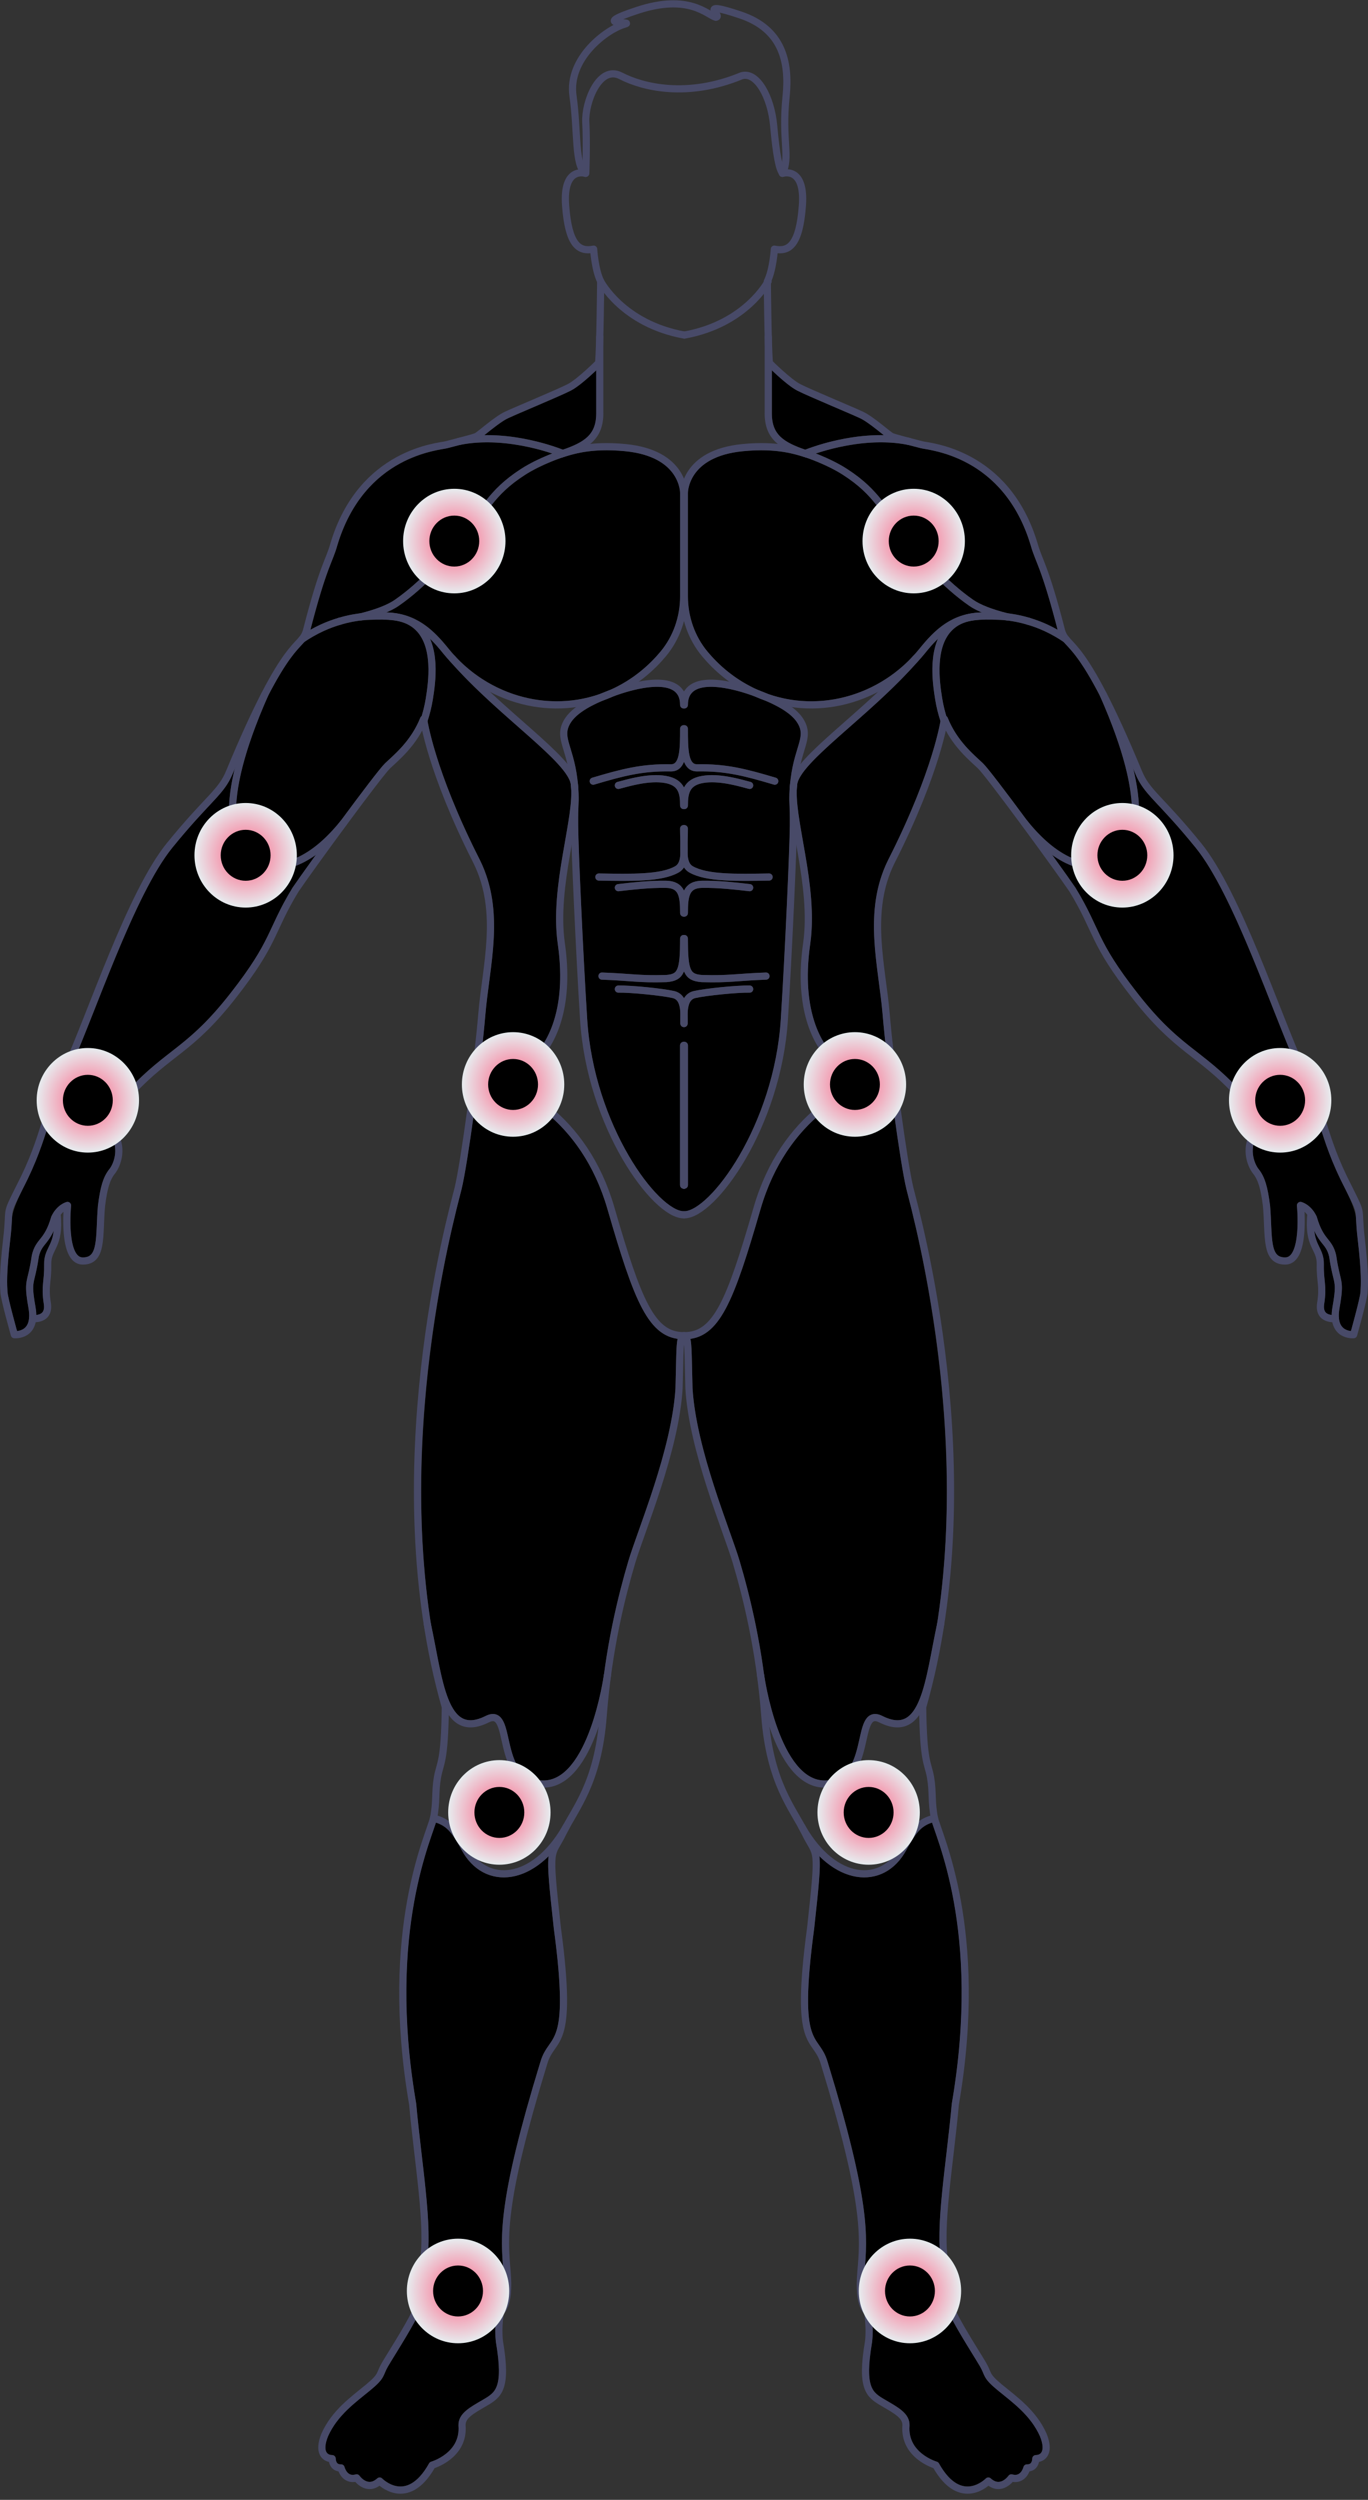 <svg viewBox="0 0 660.46 1206.46" fill="none" xmlns="http://www.w3.org/2000/svg" class=" w-full  h-80  xl:h-72 2xl:h-96"><rect x="0" y="0" width="660.46" height="1206.46" fill="#333333" stroke="none"/><defs><radialGradient id="jointradial" cx="50%" cy="50%" r="50%" fx="50%" fy="50%"><stop offset="0%" style="stop-color: rgb(254, 91, 127); stop-opacity: 1;"></stop><stop offset="100%" style="stop-color: rgb(231, 236, 239); stop-opacity: 1;"></stop></radialGradient></defs><g id="calves" class="bodymap text-mw-gray"><path d="M502.8,1183.5c-.68,1.05-1.86,1.29-2.74,1.31-.93.02-1.69.81-1.69,1.77,0,.38-.14,1.54-.78,2.18-.39.38-.97.56-1.75.53-.8-.04-1.51.52-1.72,1.32,0,.03-.6,2.33-2.27,3.3-.86.51-1.88.59-3.12.24-.69-.19-1.44.07-1.86.67-.02.03-1.86,2.61-4.39,2.9-1.39.17-2.76-.38-4.19-1.68-.68-.62-1.71-.58-2.35.08-.04.04-4.49,4.53-10.15,3.77-4.52-.61-8.73-4.34-12.51-11.09-.21-.39-.58-.69-1.02-.81-.57-.17-14.2-4.29-13.15-17.37.18-5.53-4.76-8.41-11.01-12.05l-.97-.57c-5.92-3.45-9.83-5.73-6.12-27.69.89-7.14-.42-14.69-.48-15-.11-.62-.33-1.05-.9-1.25-.42-.36-3.52-3.52-2.29-17.55,1.51-17.34,2.94-33.72-17.75-101.36-1.11-3.85-2.68-6.08-4.18-8.24-4.08-5.83-8.31-11.86-2.32-56.42,2.35-21.34,3.14-29.8,2.5-34.69,6.67,6.59,14.23,10.26,21.63,10.26h.34c8.38-.13,15.5-4.85,20.06-13.29,4.38-8.1,7.01-11.48,12.38-13.17.31.97.72,2.16,1.23,3.63,5.67,16.3,20.73,59.59,8.3,131.92,0,.05,0,.1-.02.15-.7,7.93-1.67,16.17-2.6,24.14-2.43,20.85-4.73,40.55-2.42,53.28,1.72,10.5,2.43,14.98,2.6,20.5,0,.15.03.3.07.45,1.34,4.55,8.23,15.73,12.79,23.12,1.33,2.14,2.46,4,3.13,5.14.8,1.37,1.22,2.38,1.59,3.25,1.09,2.59,1.89,4.14,6.89,8.26.9.74,1.83,1.49,2.8,2.26,6.46,5.2,13.78,11.1,17.75,20.07,1.41,3.47,1.65,6.21.69,7.71Z" fill="currentColor"></path><path d="M265.06,986.92c-1.51,2.16-3.08,4.4-4.18,8.22-20.71,67.67-19.28,84.05-17.76,101.38,1.22,14.03-1.87,17.2-2.29,17.55-.56.2-.79.63-.9,1.25-.05.31-1.37,7.86-.47,15.08,3.7,21.87-.21,24.15-6.13,27.61l-.98.57c-6.25,3.64-11.18,6.51-10.99,12.13,1.04,12.99-12.58,17.12-13.16,17.28-.44.12-.8.42-1.02.81-3.78,6.75-7.99,10.47-12.51,11.09-5.67.76-10.1-3.72-10.15-3.77-.63-.66-1.67-.7-2.35-.08-1.42,1.29-2.8,1.84-4.18,1.68-2.53-.29-4.39-2.88-4.41-2.9-.42-.6-1.15-.87-1.85-.67-1.25.35-2.28.27-3.13-.24-1.67-.98-2.27-3.28-2.27-3.3-.2-.8-.91-1.36-1.72-1.33-.79.03-1.36-.15-1.75-.53-.64-.64-.78-1.79-.78-2.17,0-.96-.74-1.76-1.68-1.77-.88-.02-2.07-.26-2.75-1.31-.96-1.5-.72-4.24.67-7.66,4-9.02,11.31-14.92,17.78-20.12.96-.77,1.89-1.52,2.79-2.26,5-4.13,5.8-5.67,6.89-8.26.37-.88.79-1.88,1.59-3.25.67-1.15,1.81-2.99,3.12-5.13,4.56-7.4,11.46-18.58,12.8-23.13.04-.15.07-.3.07-.45.17-5.52.88-10,2.6-20.47,2.31-12.77,0-32.47-2.42-53.32-.93-7.96-1.9-16.21-2.6-24.14,0-.05,0-.1-.02-.15-12.43-72.33,2.63-115.62,8.3-131.92.51-1.47.92-2.66,1.23-3.63,5.38,1.69,8,5.06,12.39,13.17,4.55,8.44,11.67,13.16,20.05,13.29h.35c7.39,0,14.95-3.67,21.62-10.27-.64,4.9.15,13.37,2.5,34.74,5.99,44.51,1.77,50.55-2.31,56.38Z" fill="currentColor"></path></g><g id="quads" class="bodymap text-mw-gray"><path d="M452.4,783.8s0,.06-.02.09c0,.02,0,.04,0,.06-.8,3.72-1.52,7.5-2.22,11.15-3.01,15.71-5.86,30.55-13.07,34.21-2.93,1.49-6.55,1.09-11.09-1.18-2.16-1.08-4.06-1.25-5.66-.47-3.13,1.52-4.12,5.95-5.38,11.57-2.08,9.29-4.43,19.83-16.56,20.04h-.25c-22.01,0-29.18-50.54-29.24-51.05,0-.05-.02-.1-.03-.14-2.46-18.26-6.39-36.59-11.76-54.7-1.1-3.72-2.91-8.81-5.01-14.71-6.53-18.38-16.39-46.18-17.75-68.65-.11-3.62-.17-6.84-.23-9.67-.15-7.05-.24-11.52-.79-14.17,14.83-2.06,21.68-20.6,33.8-62.45,13.65-47.17,49.14-60.08,62.35-63.31,2.7,21.79,6.16,45.47,8.19,53.68.14.55.33,1.32.59,2.31,9.41,36.36,27.37,122.24,14.14,207.42Z" fill="currentColor"></path><path d="M327.13,646.17c-.55,2.65-.64,7.12-.79,14.17-.05,2.83-.12,6.06-.22,9.62-1.36,22.53-11.23,50.32-17.75,68.7-2.1,5.9-3.9,11-5.01,14.71-5.37,18.13-9.32,36.48-11.77,54.76,0,.03-.02.05-.02.08-.08.52-7.24,51.05-29.25,51.05h-.25c-12.12-.21-14.48-10.74-16.56-20.04-1.26-5.61-2.25-10.04-5.38-11.57-1.59-.78-3.49-.61-5.66.47-4.54,2.27-8.16,2.66-11.09,1.18-7.21-3.66-10.06-18.5-13.07-34.21-.71-3.71-1.44-7.54-2.26-11.3v-.03c-13.22-85.17,4.75-171.04,14.15-207.39.26-.99.45-1.76.59-2.31,2.03-8.2,5.5-31.89,8.2-53.68,13.22,3.23,48.69,16.15,62.34,63.31,12.12,41.86,18.97,60.39,33.8,62.45Z" fill="currentColor"></path></g><g id="abdominals" class="bodymap text-mw-gray"><path d="M385.82,350.44c-2.32-5.36-9.35-9.32-16.39-12.32-.03-.02-.05-.03-.08-.03-1.6-.57-3.18-1.2-4.75-1.9-.03,0-.06-.02-.09-.04-10.51-3.96-23.74-6.74-29.44-2.69-1.99,1.42-2.95,3.62-2.95,6.73,0,.97-.77,1.75-1.71,1.75-.06,0-.12,0-.17,0-.06,0-.12,0-.18,0-.94,0-1.71-.78-1.71-1.75,0-3.11-.97-5.32-2.95-6.73-5.7-4.06-18.93-1.27-29.44,2.69-.03.02-.06.03-.09.04-1.57.7-3.15,1.33-4.75,1.9-.03.02-.07.03-.11.04-7.03,3-14.03,6.96-16.36,12.31-1.47,3.38-.66,6.05.81,10.88,1.22,4.02,2.84,9.3,3.56,17.09,0,0,0,.03,0,.04.11.8.17,1.63.21,2.49.03.67.08,1.35.1,2.06.1,2.61.04,3.85-.03,5.54-.09,1.82-.21,4.31-.15,9.95.09,11.41,2.3,60.52,4.34,93.24,3.28,52.64,34.75,92.8,46.58,92.8.06,0,.12,0,.18,0,.05,0,.11,0,.17,0,11.83,0,43.3-40.16,46.58-92.8,2.05-32.73,4.24-81.84,4.34-93.24.05-5.64-.07-8.13-.15-9.95-.08-1.7-.14-2.93-.03-5.54.03-.71.07-1.39.1-2.06.03-.87.09-1.7.21-2.49,0-.02,0-.04,0-.04.73-7.79,2.34-13.07,3.56-17.09,1.47-4.83,2.28-7.5.81-10.88ZM332.12,571.92c0,.97-.77,1.75-1.71,1.75h-.35c-.94,0-1.71-.78-1.71-1.75v-67.35c0-.96.77-1.75,1.71-1.75h.35c.94,0,1.71.79,1.71,1.75v67.35ZM361.89,479.09c-5.77-.12-20.94,1.39-26.17,2.61-2.83.66-3.58,3.45-3.77,7.75.05,1.27.05,2.54.05,3.74v.79c0,.96-.77,1.75-1.71,1.75h-.11c-.94,0-1.71-.79-1.71-1.75v-.79c0-1.21,0-2.47.05-3.74-.19-4.29-.94-7.09-3.76-7.75-5.24-1.22-20.4-2.73-26.18-2.61h-.03c-.93,0-1.69-.75-1.71-1.7-.02-.97.73-1.77,1.68-1.79,6.09-.13,21.47,1.41,27,2.69,2.28.53,3.77,1.79,4.73,3.46.95-1.67,2.44-2.93,4.72-3.46,5.54-1.29,20.94-2.82,27-2.69.95.03,1.69.82,1.68,1.79-.02.96-.81,1.77-1.75,1.7ZM369.89,472.83c-5.48.19-9.3.47-12.68.72-4.2.31-7.74.56-12.89.56-1.67,0-3.5-.03-5.59-.09-4.64-.35-7.15-1.87-8.5-5.2-1.34,3.33-3.83,4.84-8.43,5.19-2.13.06-4,.1-5.7.1-5.14,0-8.67-.26-12.86-.56-3.38-.24-7.2-.52-12.68-.72-.94-.04-1.69-.85-1.65-1.81.03-.97.8-1.73,1.77-1.69,5.54.2,9.39.48,12.8.73,5.48.39,9.8.71,18.14.46,5.19-.4,6.72-1.24,6.72-17.55,0-.96.77-1.75,1.71-1.75.06,0,.12,0,.18,0,.05,0,.11,0,.17,0,.94,0,1.71.79,1.71,1.75,0,16.31,1.52,17.15,6.79,17.55,8.27.24,12.59-.07,18.06-.46,3.41-.24,7.26-.52,12.8-.73h.06c.92,0,1.68.74,1.71,1.69.03.96-.71,1.77-1.65,1.81ZM298.34,426.66c5.55-.66,14.83-1.75,23.1-1.63,4.85.07,7.43,2,8.8,4.75,1.36-2.74,3.93-4.68,8.79-4.75,8.27-.11,17.55.98,23.1,1.63.94.11,1.62.98,1.51,1.94-.11.96-.97,1.64-1.9,1.54-5.47-.65-14.61-1.73-22.66-1.62-5.95.08-6.95,3.1-6.95,12.13,0,.97-.77,1.75-1.71,1.75-.06,0-.12,0-.17,0-.06,0-.12,0-.18,0-.94,0-1.71-.78-1.71-1.75,0-9.03-1-12.06-6.95-12.13-8.03-.11-17.2.97-22.66,1.62-.93.11-1.79-.58-1.9-1.54-.1-.96.56-1.83,1.51-1.94ZM371.36,425.01l-1.44.03c-3.47.06-6.9.11-10.21.11-11.14,0-21.01-.65-26.98-4.11-1.08-.62-1.89-1.43-2.5-2.4-.62.96-1.43,1.77-2.51,2.4-5.97,3.46-15.84,4.11-26.98,4.11-3.31,0-6.73-.05-10.21-.11l-1.44-.03c-.94,0-1.69-.8-1.69-1.77.02-.95.78-1.72,1.71-1.72h.03l1.44.03c14.67.24,28.5.48,35.44-3.54,1.7-.99,2.32-3.08,2.47-6.24-.08-1.48-.05-3.05,0-4.7-.02-.52-.03-1.08-.05-1.64-.06-1.77-.13-3.58-.13-5.5,0-.96.77-1.75,1.71-1.75.06,0,.12,0,.18,0,.05,0,.11,0,.17,0,.94,0,1.71.79,1.71,1.75,0,1.91-.06,3.74-.13,5.5-.02.52-.03,1.02-.04,1.5.05,1.73.08,3.39,0,4.94.17,3.1.79,5.17,2.47,6.15,6.94,4.02,20.78,3.79,35.44,3.54l1.44-.03h.03c.93,0,1.69.77,1.71,1.72,0,.97-.74,1.77-1.69,1.77ZM298.11,377.35l1.21-.32c5.42-1.47,14.52-3.92,22.23-2.57,4.77.83,7.32,2.92,8.69,5.58,1.36-2.66,3.92-4.75,8.68-5.58,7.72-1.35,16.8,1.1,22.23,2.57l1.21.32c.92.24,1.47,1.2,1.23,2.13-.24.94-1.17,1.49-2.09,1.25l-1.22-.32c-5.16-1.4-13.79-3.72-20.78-2.51-6.27,1.09-7.38,4.37-7.38,10.86,0,.96-.77,1.75-1.71,1.75-.06,0-.12,0-.17,0-.06,0-.12,0-.18,0-.94,0-1.71-.79-1.71-1.75,0-6.49-1.1-9.77-7.38-10.86-6.99-1.22-15.62,1.12-20.78,2.51l-1.22.32c-.92.24-1.85-.31-2.09-1.25-.23-.94.32-1.89,1.23-2.13ZM375.7,377.49c-.21.76-.9,1.26-1.64,1.26-.15,0-.32-.02-.48-.07-13.9-4.14-23.32-6.63-37.09-6.36-3.26-.02-5.15-1.85-6.25-4.72-1.1,2.87-2.99,4.7-6.23,4.72-13.79-.28-23.22,2.22-37.12,6.36-.16.05-.33.07-.48.07-.74,0-1.43-.5-1.64-1.26-.27-.93.26-1.9,1.16-2.17,14.22-4.23,23.88-6.78,38.11-6.5,4.01-.02,4.31-6.78,4.31-17.11,0-.97.77-1.75,1.71-1.75.06,0,.12,0,.18,0,.05,0,.11,0,.17,0,.94,0,1.71.78,1.71,1.75,0,10.32.3,17.09,4.35,17.11,14.19-.29,23.85,2.26,38.07,6.5.91.27,1.43,1.24,1.16,2.17Z" fill="currentColor"></path></g><g id="obliques" class="bodymap text-mw-gray"><path d="M272.8,406.06c-2.74,15.58-5.85,33.23-3.49,49.66,4.83,33.57-6.55,48.85-11.65,53.86-6.22,6.09-16.8,8.99-26.23,7.31,1.27-10.42,2.32-20.17,2.91-27.28.42-5.01,1.09-10.04,1.79-15.35,2.58-19.47,5.24-39.6-4.39-59.14-19.23-37.82-24.33-61.62-25.32-67.11,1.13-3.44,1.99-6.98,2.58-10.55.92-5.82,3.02-19.11-1.38-29.2,2.28,2.19,4.33,4.6,6.29,7.03,1.18,1.46,2.4,2.87,3.68,4.21,10.16,11.56,22.09,22.06,32.62,31.32,13.18,11.59,24.56,21.61,25.39,27.78,0,.05.02.11.02.16.08.83.15,1.69.2,2.58,0,.06,0,.12,0,.19.18,6.35-1.32,14.88-3.02,24.53Z" fill="currentColor"></path><path d="M426.13,489.61c.6,7.11,1.65,16.86,2.91,27.28-9.43,1.68-20.01-1.22-26.23-7.31-5.11-5.01-16.47-20.29-11.65-53.86,2.36-16.44-.74-34.09-3.49-49.66-1.7-9.65-3.2-18.18-3.02-24.53,0-.07,0-.13,0-.19.05-.89.12-1.75.2-2.58,0-.05,0-.11.02-.16.84-6.17,12.22-16.19,25.39-27.78,10.5-9.23,22.37-19.69,32.5-31.19,1.33-1.39,2.59-2.83,3.81-4.34,1.96-2.42,4-4.83,6.27-7.02-4.4,10.09-2.29,23.37-1.36,29.19.57,3.57,1.44,7.12,2.58,10.57-1,5.53-6.13,29.33-25.33,67.12-9.62,19.52-6.96,39.65-4.38,59.11.7,5.32,1.37,10.34,1.79,15.35Z" fill="currentColor" stroke-width="0"></path></g><g id="hands" class="bodymap text-mw-gray"><path d="M641.72,606.51c-.72-3.08-1.76-4.39-3.21-6.2-1.2-1.5-2.6-3.25-4-6.33.39,3.69,1.45,5.88,2.44,7.89,1.11,2.27,2.25,4.62,2.18,8.39-.07,3.27.15,5.48.38,7.62.33,3.14.62,6.1-.21,11.37-.3,1.91-.05,3.3.75,4.16.73.78,1.89,1.09,2.88,1.21,0-1.21.15-2.5.39-3.88,1.61-9.13,1.28-10.51.27-14.63-.51-2.08-1.2-4.91-1.87-9.61Z" fill="currentColor"></path><path d="M655.51,598.27c-.58-4.99-.72-7.9-.82-10.02q-.21-4.45-5.12-14.28l-.18-.36c-6.84-13.19-9.99-23.35-12.78-32.31-1.45-4.67-2.85-9.18-4.69-13.83-1.93,5.8-5.47,10.35-9.99,12.65-2.37,1.21-5.09,1.81-8.01,1.81-2.11,0-4.34-.31-6.58-.95.85,2.46,1.09,4.63.17,6.03-4.68,6.58-2.36,14.08.2,17.27,2.83,3.53,4.31,8.29,5.46,17.55.27,3.06.39,5.9.5,8.64.51,11.95,1.24,16.45,6.93,16.34,1.02-.03,1.84-.44,2.59-1.3,3.93-4.54,3.47-18.56,2.97-23.58-.06-.57.15-1.13.57-1.49.42-.38.99-.52,1.52-.39.19.05,4.63,1.19,7.36,6.91.04.09.08.18.1.27,1.84,6.32,3.76,8.72,5.45,10.85,1.55,1.93,3,3.77,3.91,7.68,0,.05.02.1.03.15.65,4.56,1.3,7.22,1.81,9.35,1.07,4.41,1.51,6.24-.22,16.09-.32,1.82-.42,3.43-.28,4.81.16,1.79.7,3.21,1.62,4.23,1.26,1.43,3.05,1.84,4.21,1.97,1.89-6.82,4.46-16.62,4.59-18.79l.02-.22c.21-3.33.56-8.92-1.34-25.07Z" fill="currentColor"></path><path d="M18.73,606.51c-.68,4.69-1.37,7.54-1.87,9.61-.99,4.13-1.33,5.52.27,14.63.24,1.38.38,2.68.38,3.88.99-.11,2.15-.43,2.88-1.21.8-.86,1.05-2.26.75-4.16-.84-5.27-.53-8.24-.21-11.37.22-2.14.44-4.35.38-7.62-.08-3.78,1.06-6.12,2.17-8.39.98-2.01,2.04-4.2,2.44-7.89-1.39,3.08-2.8,4.83-4,6.33-1.45,1.81-2.49,3.12-3.21,6.2Z" fill="currentColor" stroke-width="0"></path><path d="M52.99,547.07c-.92-1.42-.69-3.62.16-6.09-2.25.64-4.48.96-6.61.96-2.91,0-5.64-.6-8.01-1.81-4.53-2.3-8.08-6.87-9.99-12.67-1.83,4.66-3.23,9.18-4.69,13.85-2.79,8.96-5.95,19.12-12.8,32.34l-.16.33q-4.91,9.83-5.12,14.28c-.1,2.12-.23,5.03-.82,10.02-1.91,16.16-1.55,21.74-1.34,25.08l.02.21c.14,2.17,2.7,11.97,4.6,18.79,1.15-.12,2.94-.54,4.21-1.97.87-.98,1.4-2.33,1.59-4.01,0-.08,0-.15.02-.23.14-1.38.03-2.98-.28-4.8-1.74-9.85-1.29-11.68-.22-16.09.52-2.12,1.16-4.77,1.81-9.35,0-.05.02-.1.03-.15.91-3.91,2.37-5.74,3.91-7.68,1.69-2.12,3.61-4.53,5.45-10.85.03-.09.06-.18.1-.27,2.73-5.72,7.17-6.85,7.36-6.91.54-.13,1.1.02,1.52.39.42.37.63.93.57,1.49-.5,5.02-.96,19.04,2.97,23.58.75.87,1.57,1.28,2.6,1.3,5.73.12,6.43-4.39,6.92-16.34.12-2.74.24-5.58.5-8.57,1.16-9.34,2.64-14.09,5.47-17.62,2.56-3.19,4.88-10.69.23-17.22Z" fill="currentColor"></path></g><g id="forearms" class="bodymap text-mw-gray"><path d="M629.69,522.22c-1.13,6.78-4.65,12.42-9.28,14.77-4.03,2.05-9.46,1.91-15.01-.38-2.21-4.21-5.19-8.37-6.61-10.26-.04-.04-.08-.1-.13-.14-8.02-8.58-14.46-13.59-20.69-18.45-8.62-6.72-16.75-13.06-28.61-28.19-12.92-16.47-16.63-24.46-20.56-32.91-2.42-5.19-4.92-10.57-9.56-18.2-.02-.03-.03-.05-.05-.08-2.17-3.18-6.32-8.99-11.24-15.81,7.32,5.22,14.13,7.31,19.91,7.31,3.54,0,6.69-.78,9.33-2.12,5.52-2.78,12.21-9.26,12.71-24.32.21-6.44-.72-13.94-2.78-22.46.3.72.6,1.44.91,2.18,2.49,6.15,5.69,9.56,11.5,15.77,4.14,4.41,9.81,10.46,17.68,20.13,13.13,16.15,26.59,50.24,37.42,77.64,4.49,11.37,8.74,22.12,12.4,30.19.02.04.03.08.05.11.97,1.78,1.83,3.52,2.62,5.24Z" fill="currentColor"></path><path d="M152.48,412.57c-4.91,6.81-9.05,12.62-11.22,15.8-.02.03-.03.05-.05.08-4.64,7.64-7.14,13.01-9.56,18.2-3.93,8.45-7.64,16.44-20.56,32.91-11.86,15.13-20,21.47-28.61,28.19-6.23,4.86-12.66,9.88-20.69,18.45-.04.04-.09.1-.13.14-1.41,1.89-4.39,6.04-6.6,10.26-5.54,2.29-10.98,2.44-15.02.38-4.63-2.35-8.15-7.98-9.28-14.77.79-1.71,1.65-3.45,2.62-5.24.02-.04.04-.08.06-.11,3.65-8.06,7.9-18.81,12.39-30.19,10.82-27.4,24.28-61.49,37.42-77.64,7.86-9.67,13.54-15.72,17.68-20.13,5.81-6.21,9.02-9.63,11.5-15.75.3-.71.58-1.41.88-2.1-2.04,8.48-2.96,15.95-2.75,22.36.49,15.06,7.18,21.54,12.7,24.32,2.64,1.34,5.79,2.12,9.33,2.12,5.77,0,12.57-2.09,19.88-7.29Z" fill="currentColor"></path></g><g class="bodymap text-mw-gray" id="biceps"><path d="M535.68,414.61c-8.57,4.33-23.53,1.71-39.79-18.59-.02-.02-.03-.04-.05-.06-9.71-13.16-19.05-25.49-21.34-27.65-.5-.47-1.05-.99-1.66-1.54-4.5-4.14-11.31-10.39-15.31-20.4-.14-.35-.37-.62-.67-.8,0,0,0,0,0,0-.86-2.84-1.54-5.75-2.01-8.66-1.1-6.96-4.03-25.45,5.81-33.63,5.53-4.61,13.2-4.37,21.33-4.14.92.03,2.27.1,3.94.29,0,0,.03,0,.03,0,.04,0,.09.02.13.02.02,0,.03,0,.05,0,.03,0,.06,0,.09,0,2.54.31,5.82.88,9.54,1.98,0,0,0,0,.02,0,.14.06.29.11.45.12.02,0,.03,0,.03,0,2.49.75,5.18,1.73,7.97,3.01,3.26,1.5,6.39,3.29,9.32,5.29.45.54.96,1.08,1.5,1.67,2.81,3.02,7.61,8.17,16.01,24.38,0,.02.02.03.02.04,0,0,0,.02.02.03,25.45,57.59,13.79,73.98,4.57,78.62Z" fill="currentColor"></path><path d="M205.61,336.89c-.47,2.92-1.15,5.82-2.01,8.66-.3.19-.54.47-.68.82-4,10-10.81,16.26-15.31,20.4-.61.55-1.16,1.07-1.66,1.54-2.28,2.16-11.63,14.49-21.34,27.65-.02.02-.03.04-.05.06-16.26,20.3-31.21,22.91-39.79,18.59-9.21-4.64-20.86-21.02,4.53-78.53,0,0,0,0,0-.02l.03-.05c8.42-16.29,13.23-21.44,16.04-24.47.55-.59,1.05-1.13,1.51-1.68,2.92-2,6.05-3.78,9.3-5.27,2.82-1.29,5.55-2.28,8.08-3.03.11-.04.23-.07.35-.11,0,0,.02,0,.03,0,3.72-1.08,7.02-1.67,9.57-1.98.03,0,.07,0,.1,0h.02c.05,0,.11,0,.16-.02.02,0,.03,0,.04,0h0c1.67-.19,2.99-.26,3.91-.29,8.13-.24,15.8-.47,21.33,4.14,9.84,8.18,6.91,26.67,5.81,33.62Z" fill="currentColor"></path></g><g id="front-shoulders" class="bodymap text-mw-gray"><path d="M510.6,303.91c-1.61-.91-3.25-1.75-4.94-2.53-7.64-3.49-14.56-4.88-19.19-5.42-7.44-1.87-13.18-4.12-16.62-6.5-12.81-8.87-22.9-20.97-27.79-26.83-4.59-5.52-7.95-10.07-10.92-14.08-6.46-8.74-11.12-15.05-22.12-22.2-5.2-3.37-11.11-5.94-15.09-7.49,8.34-2.74,26.96-7.7,44.59-4.11.97.24,1.99.51,3.04.78,1.25.32,2.34.6,3.08.8.34.09.84.17,1.59.3,32.54,5.37,45.89,28.26,51.36,46.48.75,2.74,1.56,4.76,2.58,7.33,2.02,5.07,5.06,12.69,10.42,33.46Z" fill="currentColor"></path><path d="M266.59,218.87c-3.98,1.55-9.89,4.12-15.09,7.49-10.99,7.14-15.66,13.45-22.12,22.2-2.97,4.01-6.33,8.57-10.96,14.13-4.84,5.81-14.94,17.91-27.76,26.79-3.42,2.39-9.16,4.62-16.62,6.5,0,0-.03,0-.03,0-2.75.32-6.31.94-10.34,2.14-.11.03-.21.06-.32.1-2.66.79-5.53,1.83-8.5,3.18-1.69.77-3.34,1.62-4.95,2.53,5.37-20.76,8.41-28.39,10.43-33.47,1.02-2.56,1.82-4.59,2.57-7.29,5.48-18.25,18.83-41.15,51.37-46.52.75-.12,1.25-.21,1.59-.3.74-.2,1.83-.48,3.09-.8,1.06-.27,2.08-.53,3.06-.79.02,0,.04-.02.07-.02,17.61-3.55,36.17,1.39,44.49,4.14Z" fill="currentColor"></path></g><g id="chest" class="bodymap text-muscle-primary"><path d="M473.89,295.55c-14.9.39-23.27,9.22-29.96,17.52-.93,1.15-1.89,2.26-2.88,3.34-.09.06-.16.13-.23.22-.15.17-.28.32-.44.49-18.16,19.25-45.55,26.23-69.71,17.75-1.63-.69-3.27-1.34-4.89-1.95-9.36-4.2-17.52-10.41-24.23-18.47-6.08-7.31-9.44-16.78-9.44-26.7v-49.81c0-.72.19-17.59,26.62-20.16,15.4-1.49,24.1,1.14,28.77,2.55.26.08.5.16.74.22.04.02.09.04.12.04,0,0,.03,0,.03,0h.02c.05.02.1.04.15.05.17.06.36.12.54.17,2.64.92,11.16,4,18.08,8.5,10.48,6.8,14.75,12.59,21.23,21.35,2.99,4.06,6.39,8.65,11.08,14.28,4.95,5.94,15.25,18.28,28.44,27.42,1.61,1.12,3.6,2.19,5.96,3.18Z" fill="currentColor"></path><path d="M328.4,237.95v49.79c0,9.9-3.35,19.39-9.44,26.7-6.71,8.06-14.87,14.27-24.23,18.47-1.62.61-3.25,1.26-4.87,1.94-24.1,8.48-51.46,1.55-69.61-17.62-.19-.2-.37-.41-.55-.61-.08-.09-.15-.16-.24-.22-.98-1.08-1.94-2.19-2.87-3.34-6.69-8.3-15.07-17.13-29.96-17.52,2.36-1,4.35-2.06,5.95-3.18,13.19-9.14,23.49-21.48,28.48-27.46,4.65-5.59,8.04-10.18,11.04-14.24,6.48-8.76,10.75-14.55,21.23-21.35,6.92-4.49,15.44-7.58,18.08-8.5.18-.05.36-.11.54-.17.05,0,.1-.03.15-.05.03,0,.07-.02.09-.03.03,0,.06,0,.09-.03h0c.23-.06.48-.14.73-.22,4.66-1.42,13.36-4.05,28.77-2.55,26.44,2.57,26.63,19.44,26.62,20.19Z" fill="currentColor" stroke-width="0"></path></g><g id="traps" class="bodymap text-mw-gray"><path d="M287.92,178.7v20.85c0,10-5.2,13.67-16.13,17.47-3.35-1.33-19.62-7.35-37.88-7.02.31-.25.64-.52,1.01-.81,3.15-2.52,7.46-5.96,10.44-7.35,1.96-.92,6.52-2.88,11.35-4.94,7.4-3.17,15.8-6.78,18.88-8.35,3.68-1.87,9.2-6.86,12.32-9.84Z" fill="currentColor"></path><path d="M426.68,210c-18.26-.34-34.53,5.69-37.89,7.02-10.92-3.79-16.12-7.47-16.12-17.47v-20.84c3.12,2.97,8.63,7.96,12.31,9.83,3.08,1.57,11.48,5.18,18.88,8.35,4.83,2.06,9.39,4.02,11.35,4.94,2.98,1.39,7.29,4.83,10.44,7.35.37.3.71.57,1.02.81Z" fill="currentColor"></path></g><g id="body" class="body-map__model"><line x1="330.4" y1="504.57" x2="330.4" y2="571.92" fill="none" stroke="#484a68" stroke-linecap="round" stroke-linejoin="round" stroke-width="3.46"></line><line x1="330.17" y1="504.57" x2="330.17" y2="571.92" fill="none" stroke="#484a68" stroke-linecap="round" stroke-linejoin="round" stroke-width="3.46"></line><line x1="330.05" y1="504.57" x2="330.05" y2="571.92" fill="none" stroke="#484a68" stroke-linecap="round" stroke-linejoin="round" stroke-width="3.46"></line><path d="M29,521.95v.02c1.13,7.67,5.05,13.92,10.29,16.59,4.74,2.41,10.96,2.08,17.03-.58" fill="none" stroke="#484a68" stroke-linecap="round" stroke-linejoin="round" stroke-width="3.46"></path><path d="M145.75,308.53c2.76-1.9,6.01-3.82,9.75-5.55,11.35-5.19,20.97-5.55,22.92-5.6,8.44-.25,16.47-.47,22.46,4.53,10.6,8.82,7.57,27.94,6.41,35.27-.62,3.82-1.53,7.4-2.65,10.74" fill="none" stroke="#484a68" stroke-linecap="round" stroke-linejoin="round" stroke-width="3.46"></path><path d="M165.89,397.13c-18.42,22.99-34.28,22.87-41.87,19.05-12.72-6.41-19.87-27.43,3.8-80.98,0-.02,0-.05.02-.07" fill="none" stroke="#484a68" stroke-linecap="round" stroke-linejoin="round" stroke-width="3.46"></path><path d="M163.96,299.82h.04" fill="none" stroke="#484a68" stroke-linecap="round" stroke-linejoin="round" stroke-width="3.46"></path><path d="M174.18,297.7h.04c7.63-1.9,13.62-4.2,17.35-6.79,13.04-9.03,23.37-21.44,28.14-27.15,14.81-17.79,17.05-25.8,32.65-35.93,8.58-5.57,19.32-8.96,19.32-8.96,0,0-25.8-10.83-50.18-5.82h-.02" fill="none" stroke="#484a68" stroke-linecap="round" stroke-linejoin="round" stroke-width="3.46"></path><path d="M271.11,219.05c4.42-1.26,13.42-4.71,30.78-3.02,28.47,2.76,28.17,21.92,28.17,21.92v49.79c0,10.17-3.4,20.09-9.85,27.83-5.5,6.61-13.59,13.92-24.94,18.98-27.94,12.47-60.65,3.65-80.05-20.38-7.28-9.02-15.3-16.9-29.68-16.9" fill="none" stroke="#484a68" stroke-linecap="round" stroke-linejoin="round" stroke-width="3.46"></path><path d="M289.56,162.48v37.06c0,11.68-7.04,15.63-17.89,19.34-.54.18-1.1.36-1.67.52" fill="none" stroke="#484a68" stroke-linecap="round" stroke-linejoin="round" stroke-width="3.46"></path><path d="M330.05,340.19c0-16.6-24.92-9.38-34.79-5.64-10.73,4.06-19.35,8.64-22.18,15.17-3.41,7.86,3.69,12.72,4.53,33.36.22,5.38-.28,4.69-.19,15.43.09,11.2,2.29,60.48,4.34,93.33,3.22,51.71,34.57,94.43,48.29,94.43" fill="none" stroke="#484a68" stroke-linecap="round" stroke-linejoin="round" stroke-width="3.46"></path><path d="M286.4,377c14.08-4.19,23.65-6.71,37.6-6.43,6.05-.02,6.05-9.08,6.05-18.86" fill="none" stroke="#484a68" stroke-linecap="round" stroke-linejoin="round" stroke-width="3.46"></path><path d="M289.13,423.26c15.66.26,30.17.65,37.75-3.74,4.67-2.71,3.17-10.45,3.17-19.61" fill="none" stroke="#484a68" stroke-linecap="round" stroke-linejoin="round" stroke-width="3.46"></path><path d="M290.63,471.07c14.49.53,17.46,1.59,31.05,1.19,7.24-.55,8.38-3.7,8.38-19.3" fill="none" stroke="#484a68" stroke-linecap="round" stroke-linejoin="round" stroke-width="3.46"></path><path d="M298.53,379.04c4.89-1.29,14.76-4.25,22.72-2.87,7.97,1.39,8.8,6.57,8.8,12.58" fill="none" stroke="#484a68" stroke-linecap="round" stroke-linejoin="round" stroke-width="3.46"></path><path d="M298.53,428.4c6.43-.76,15.03-1.74,22.89-1.63,7.86.11,8.64,5.42,8.64,13.89" fill="none" stroke="#484a68" stroke-linecap="round" stroke-linejoin="round" stroke-width="3.46"></path><line x1="330.29" y1="504.57" x2="330.29" y2="571.92" fill="none" stroke="#484a68" stroke-linecap="round" stroke-linejoin="round" stroke-width="3.46"></line><path d="M298.53,477.34c5.89-.13,21.17,1.39,26.59,2.64,5.42,1.26,5.16,8.06,5.16,13.98" fill="none" stroke="#484a68" stroke-linecap="round" stroke-linejoin="round" stroke-width="3.46"></path><path d="M218.37,317.78c23.5,26.93,57.29,48.52,58.93,60.58,2.16,15.96-10.33,48.95-6.29,77.1,4.04,28.16-3.04,46.44-12.16,55.38-6.96,6.82-19.03,9.86-29.31,7.43" fill="none" stroke="#484a68" stroke-linecap="round" stroke-linejoin="round" stroke-width="3.46"></path><path d="M229.53,518.28c19.21,4.08,52.48,20.12,65.45,64.94,12.97,44.82,19.66,61.4,35.08,61.4" fill="none" stroke="#484a68" stroke-linecap="round" stroke-linejoin="round" stroke-width="3.46"></path><path d="M206.28,783.67c5.85,26.98,7.58,56.74,28.95,46.03,13.1-6.59,2.82,30.89,26.81,31.31,23.99.41,31.22-52.55,31.22-52.55" fill="none" stroke="#484a68" stroke-linecap="round" stroke-linejoin="round" stroke-width="3.46"></path><path d="M273.39,881.54c-.16.29-.32.56-.46.83-15.13,26.11-38.4,28.46-48.59,9.57-4.85-8.96-7.91-12.75-15.04-14.45" fill="none" stroke="#484a68" stroke-linecap="round" stroke-linejoin="round" stroke-width="3.46"></path><line x1="330.05" y1="504.57" x2="330.05" y2="571.92" fill="none" stroke="#484a68" stroke-linecap="round" stroke-linejoin="round" stroke-width="3.46"></line><line x1="330.29" y1="504.57" x2="330.29" y2="571.92" fill="none" stroke="#484a68" stroke-linecap="round" stroke-linejoin="round" stroke-width="3.46"></line><line x1="330.4" y1="504.57" x2="330.4" y2="571.92" fill="none" stroke="#484a68" stroke-linecap="round" stroke-linejoin="round" stroke-width="3.46"></line><path d="M631.46,521.95v.02c-1.13,7.67-5.05,13.92-10.29,16.59-4.74,2.41-10.96,2.08-17.03-.58" fill="none" stroke="#484a68" stroke-linecap="round" stroke-linejoin="round" stroke-width="3.46"></path><path d="M514.71,308.53c-2.76-1.9-6.01-3.82-9.75-5.55-11.35-5.19-20.97-5.55-22.92-5.6-8.44-.25-16.47-.47-22.46,4.53-10.6,8.82-7.57,27.94-6.41,35.27.62,3.82,1.53,7.4,2.65,10.74" fill="none" stroke="#484a68" stroke-linecap="round" stroke-linejoin="round" stroke-width="3.46"></path><path d="M494.57,397.13c18.42,22.99,34.28,22.87,41.87,19.05,12.72-6.41,19.87-27.43-3.8-80.98,0-.02,0-.05-.02-.07" fill="none" stroke="#484a68" stroke-linecap="round" stroke-linejoin="round" stroke-width="3.46"></path><path d="M496.5,299.82h-.04" fill="none" stroke="#484a68" stroke-linecap="round" stroke-linejoin="round" stroke-width="3.46"></path><path d="M486.27,297.7h-.04c-7.63-1.9-13.62-4.2-17.35-6.79-13.04-9.03-23.37-21.44-28.14-27.15-14.81-17.79-17.05-25.8-32.65-35.93-8.58-5.57-19.32-8.96-19.32-8.96,0,0,25.8-10.83,50.18-5.82h.02" fill="none" stroke="#484a68" stroke-linecap="round" stroke-linejoin="round" stroke-width="3.46"></path><path d="M389.35,219.05c-4.42-1.26-13.42-4.71-30.78-3.02-28.47,2.76-28.17,21.92-28.17,21.92v49.79c0,10.17,3.4,20.09,9.85,27.83,5.5,6.61,13.59,13.92,24.94,18.98,27.94,12.47,60.65,3.65,80.05-20.38,7.28-9.02,15.3-16.9,29.68-16.9" fill="none" stroke="#484a68" stroke-linecap="round" stroke-linejoin="round" stroke-width="3.46"></path><path d="M370.9,162.48v37.06c0,11.68,7.04,15.63,17.89,19.34.54.18,1.1.36,1.67.52" fill="none" stroke="#484a68" stroke-linecap="round" stroke-linejoin="round" stroke-width="3.46"></path><path d="M330.4,340.19c0-16.6,24.92-9.38,34.79-5.64,10.73,4.06,19.35,8.64,22.18,15.17,3.41,7.86-3.69,12.72-4.53,33.36-.22,5.38.28,4.69.19,15.43-.09,11.2-2.29,60.48-4.34,93.33-3.22,51.71-34.57,94.43-48.29,94.43" fill="none" stroke="#484a68" stroke-linecap="round" stroke-linejoin="round" stroke-width="3.46"></path><path d="M374.06,377c-14.08-4.19-23.65-6.71-37.6-6.43-6.05-.02-6.05-9.08-6.05-18.86" fill="none" stroke="#484a68" stroke-linecap="round" stroke-linejoin="round" stroke-width="3.46"></path><path d="M371.33,423.26c-15.66.26-30.17.65-37.75-3.74-4.67-2.71-3.17-10.45-3.17-19.61" fill="none" stroke="#484a68" stroke-linecap="round" stroke-linejoin="round" stroke-width="3.46"></path><path d="M369.83,471.07c-14.49.53-17.46,1.59-31.05,1.19-7.24-.55-8.38-3.7-8.38-19.3" fill="none" stroke="#484a68" stroke-linecap="round" stroke-linejoin="round" stroke-width="3.46"></path><path d="M361.93,379.04c-4.89-1.29-14.76-4.25-22.72-2.87-7.97,1.39-8.8,6.57-8.8,12.58" fill="none" stroke="#484a68" stroke-linecap="round" stroke-linejoin="round" stroke-width="3.46"></path><path d="M361.93,428.4c-6.43-.76-15.03-1.74-22.89-1.63-7.86.11-8.64,5.42-8.64,13.89" fill="none" stroke="#484a68" stroke-linecap="round" stroke-linejoin="round" stroke-width="3.46"></path><line x1="330.17" y1="504.57" x2="330.17" y2="571.92" fill="none" stroke="#484a68" stroke-linecap="round" stroke-linejoin="round" stroke-width="3.46"></line><path d="M361.93,477.34c-5.89-.13-21.17,1.39-26.59,2.64-5.42,1.26-5.16,8.06-5.16,13.98" fill="none" stroke="#484a68" stroke-linecap="round" stroke-linejoin="round" stroke-width="3.46"></path><path d="M442.09,317.78c-23.5,26.93-57.29,48.52-58.93,60.58-2.16,15.96,10.33,48.95,6.29,77.1-4.04,28.16,3.04,46.44,12.16,55.38,6.96,6.82,19.03,9.86,29.31,7.43" fill="none" stroke="#484a68" stroke-linecap="round" stroke-linejoin="round" stroke-width="3.46"></path><path d="M430.93,518.28c-19.21,4.08-52.48,20.12-65.45,64.94-12.97,44.82-19.66,61.4-35.08,61.4" fill="none" stroke="#484a68" stroke-linecap="round" stroke-linejoin="round" stroke-width="3.46"></path><path d="M454.18,783.67c-5.85,26.98-7.58,56.74-28.95,46.03-13.1-6.59-2.82,30.89-26.81,31.31-23.99.41-31.22-52.55-31.22-52.55" fill="none" stroke="#484a68" stroke-linecap="round" stroke-linejoin="round" stroke-width="3.46"></path><path d="M387.07,881.54c.16.29.32.56.46.83,15.13,26.11,38.4,28.46,48.59,9.57,4.85-8.96,7.91-12.75,15.04-14.45" fill="none" stroke="#484a68" stroke-linecap="round" stroke-linejoin="round" stroke-width="3.46"></path><path d="M282.69,83.67s-11.03-3.64-9.62,15.53c1.41,19.17,6.49,22.48,13.54,21.04,0,0,.56,9.8,3.39,15.57,0,0-.28,31.56-.99,39.35,0,0-9.17,9.22-14.25,11.82-5.08,2.59-25.25,10.95-30.19,13.26-4.94,2.31-12.98,9.66-14.53,10.38s-11.43,3.17-14.67,4.04c-3.24.86-40.77,3.32-54.17,48-2.26,8.22-5.08,9.95-13.26,41.8-2.82,9.22-9.31,1.01-37.1,68.03-4.09,10.09-10.16,12.4-28.92,35.46-18.76,23.06-37.53,80.63-50.04,108.21-9.99,18.48-9.43,31.75-22.35,56.69-7.46,14.93-4.33,8.55-6.29,25.23-1.96,16.68-1.54,22.28-1.33,25.62.21,3.33,5.03,20.44,5.03,20.44,0,0,10.99,1.03,8.51-13.09-2.49-14.12-.44-10.69,1.6-24.88,1.78-7.72,5.78-6.19,9.33-18.43,2.41-5.04,6.22-5.97,6.22-5.97,0,0-2.7,26.61,7.23,26.81,9.93.2,7.9-11.98,9.16-26.5,1.07-8.63,2.4-13.32,5.09-16.67,2.69-3.35,5.7-11.75.29-19.36-2.18-3.33,6.62-15.9,8.66-18.62,18.84-20.12,28.69-20.34,49.4-46.76,20.71-26.42,17.84-30.9,30.24-51.29,8.01-11.74,40.22-55.77,44.45-59.78,4.23-4.02,12.7-10.81,17.39-22.55,0,0,3.33,24.87,25.7,68.9,11.94,24.25,4.38,50.05,2.42,73.53-1.97,23.48-8.47,71.99-11.49,84.19-3.02,12.2-38.29,137.46-6.14,250.19-.32,27.05-2.52,26.73-3.78,33.82-1.26,7.09-.32,11.92-1.89,19.65-1.58,7.73-24.59,53.79-10.09,138.17,2.52,28.34,8.2,59.58,5.04,76.98-1.77,10.75-2.45,15.13-2.62,20.73-1.66,5.64-12.85,22.89-15.75,27.87-2.9,4.98-1.12,5.29-8.08,11.05-6.97,5.76-16.28,12.23-21.05,23.03-3.21,7.92-.39,11.35,3.6,11.43,0,0-.08,4.64,4.3,4.48,0,0,1.57,6.48,7.51,4.8,0,0,4.93,7.12,11.11,1.52,0,0,13.3,13.83,25.36-7.68,0,0,15.57-4.48,14.4-19.11-.16-4.72,4.54-7.2,11.11-11.03,6.57-3.84,10.8-6.8,6.97-29.43-.86-6.96.47-14.47.47-14.47,0,0,4.7-2.24,3.21-19.27-1.49-17.03-2.87-33.51,17.7-100.71,4.07-14.09,14.69-4.85,6.55-65.35-4.52-41.1-3.16-33.62,2.71-45.68,5.88-12.05,16.95-23.83,19.44-56.62,2.49-32.79,9.27-58.88,13.79-74.13,4.52-15.24,21.02-53.8,22.83-83.82.51-17.14.11-25.44,2.23-25.44" fill="none" stroke="#484a68" stroke-linecap="round" stroke-linejoin="round" stroke-width="3.46"></path><path d="M15.74,636.36s8.45,1.08,7.1-7.4c-1.35-8.48.36-10.41.19-18.76-.17-8.34,6.15-8.33,4.52-24.4" fill="none" stroke="#484a68" stroke-linecap="round" stroke-linejoin="round" stroke-width="3.46"></path><path d="M377.77,83.67s11.03-3.64,9.62,15.53-6.49,22.48-13.54,21.04c0,0-.56,9.8-3.39,15.57,0,0,.28,31.56.99,39.35,0,0,9.17,9.22,14.25,11.82,5.08,2.59,25.25,10.95,30.19,13.26,4.94,2.31,12.98,9.66,14.53,10.38s11.43,3.17,14.67,4.04c3.24.86,40.77,3.32,54.17,48,2.26,8.22,5.08,9.95,13.26,41.8,2.82,9.22,9.31,1.01,37.1,68.03,4.09,10.09,10.16,12.4,28.92,35.46,18.76,23.06,37.53,80.63,50.04,108.21,9.99,18.48,9.43,31.75,22.35,56.69,7.46,14.93,4.33,8.55,6.29,25.23,1.96,16.68,1.54,22.28,1.33,25.62-.21,3.33-5.03,20.44-5.03,20.44,0,0-10.99,1.03-8.51-13.09,2.49-14.12.44-10.69-1.6-24.88-1.78-7.72-5.78-6.19-9.33-18.43-2.41-5.04-6.22-5.97-6.22-5.97,0,0,2.7,26.61-7.23,26.81-9.93.2-7.9-11.98-9.16-26.5-1.07-8.63-2.4-13.32-5.09-16.67-2.69-3.35-5.7-11.75-.29-19.36,2.18-3.33-6.62-15.9-8.66-18.62-18.84-20.12-28.69-20.34-49.4-46.76-20.71-26.42-17.84-30.9-30.24-51.29-8.01-11.74-40.22-55.77-44.45-59.78s-12.7-10.81-17.39-22.55c0,0-3.33,24.87-25.7,68.9-11.94,24.25-4.38,50.05-2.42,73.53,1.97,23.48,8.47,71.99,11.49,84.19,3.02,12.2,38.29,137.46,6.14,250.19.32,27.05,2.52,26.73,3.78,33.82,1.26,7.09.32,11.92,1.89,19.65,1.58,7.73,24.59,53.79,10.09,138.17-2.52,28.34-8.2,59.58-5.04,76.98,1.77,10.75,2.45,15.13,2.62,20.73,1.66,5.64,12.85,22.89,15.75,27.87,2.9,4.98,1.12,5.29,8.08,11.05,6.97,5.76,16.28,12.23,21.05,23.03,3.21,7.92.39,11.35-3.6,11.43,0,0,.08,4.64-4.3,4.48,0,0-1.57,6.48-7.51,4.8,0,0-4.93,7.12-11.11,1.52,0,0-13.3,13.83-25.36-7.68,0,0-15.57-4.48-14.4-19.11.16-4.72-4.54-7.2-11.11-11.03-6.57-3.84-10.8-6.8-6.97-29.43.86-6.96-.47-14.47-.47-14.47,0,0-4.7-2.24-3.21-19.27,1.49-17.03,2.87-33.51-17.7-100.71-4.07-14.09-14.69-4.85-6.55-65.35,4.52-41.1,3.16-33.62-2.71-45.68-5.88-12.05-16.95-23.83-19.44-56.62-2.49-32.79-9.27-58.88-13.79-74.13-4.52-15.24-21.02-53.8-22.83-83.82-.51-17.14-.11-25.44-2.23-25.44" fill="none" stroke="#484a68" stroke-linecap="round" stroke-linejoin="round" stroke-width="3.46"></path><path d="M644.72,636.36s-8.45,1.08-7.1-7.4c1.35-8.48-.36-10.41-.19-18.76s-6.15-8.33-4.52-24.4" fill="none" stroke="#484a68" stroke-linecap="round" stroke-linejoin="round" stroke-width="3.46"></path><path d="M282.82,83.56s.54-14.9,0-24.54c-.54-9.63,6.51-27.77,16.85-22.43,10.89,5.63,32.28,10.76,58.33,0,7.35-2.26,14.26,10.09,15.52,24.09,1.25,14,2.69,21.23,4.3,22.88" fill="none" stroke="#484a68" stroke-linecap="round" stroke-linejoin="round" stroke-width="3.46"></path><g><path d="M370.84,135.77s-10.57,20.48-40.26,25.91" fill="none" stroke="#484a68" stroke-linecap="round" stroke-linejoin="round" stroke-width="3.46"></path><path d="M289.97,135.77s10.57,20.48,40.26,25.91" fill="none" stroke="#484a68" stroke-linecap="round" stroke-linejoin="round" stroke-width="3.46"></path></g><path d="M282.69,83.67c-5.36-3.86-3.61-20.07-6.05-37.39-2.56-18.19,16.27-32.16,24.89-34.59,5.86-1.65-18.28,1.29,6.39-6.76s33.37,2.13,37.66,3.41c3.74-.45-9.93-8.43,11.87-1.12,20.36,6.82,23.77,22.8,22.07,39.35-2.2,21.32,2.15,29.08-1.76,37.1" fill="none" stroke="#484a68" stroke-linecap="round" stroke-linejoin="round" stroke-width="3.46"></path></g><g id="shoulders" class="hidden"><ellipse id="hover-2" data-name="hover" cx="441.13" cy="261.13" rx="24.71" ry="25.24" fill="url(#jointradial)" opacity="1" stroke-width="0"></ellipse><ellipse id="hover" cx="219.33" cy="261.13" rx="24.71" ry="25.24" fill="url(#jointradial)" opacity="1" stroke-width="0"></ellipse><ellipse cx="441.13" cy="261.13" rx="12.04" ry="12.3" fill="currentColor" stroke-linecap="round" stroke-linejoin="round" stroke-width="3.46"></ellipse><ellipse cx="219.33" cy="261.13" rx="12.04" ry="12.3" fill="currentColor" stroke-linecap="round" stroke-linejoin="round" stroke-width="3.46"></ellipse></g><g id="elbow" class="hidden"><ellipse id="hover-3" data-name="hover" cx="118.6" cy="412.77" rx="24.71" ry="25.24" fill="url(#jointradial)" opacity="1" stroke-width="0"></ellipse><ellipse id="hover-7" data-name="hover" cx="541.86" cy="412.77" rx="24.71" ry="25.24" fill="url(#jointradial)" opacity="1" stroke-width="0"></ellipse><ellipse cx="541.86" cy="412.77" rx="12.04" ry="12.3" fill="currentColor" stroke-linecap="round" stroke-linejoin="round" stroke-width="3.46"></ellipse><ellipse cx="118.6" cy="412.77" rx="12.04" ry="12.3" fill="currentColor" stroke-linecap="round" stroke-linejoin="round" stroke-width="3.46"></ellipse></g><g id="wrist" class="hidden"><ellipse id="hover-4" data-name="hover" cx="42.41" cy="531.02" rx="24.71" ry="25.24" fill="url(#jointradial)" opacity="1" stroke-width="0"></ellipse><ellipse id="hover-8" data-name="hover" cx="618.05" cy="531.02" rx="24.71" ry="25.24" fill="url(#jointradial)" opacity="1" stroke-width="0"></ellipse><ellipse cx="618.05" cy="531.02" rx="12.04" ry="12.3" fill="currentColor" stroke-linecap="round" stroke-linejoin="round" stroke-width="3.46"></ellipse><ellipse cx="42.41" cy="531.02" rx="12.04" ry="12.3" fill="currentColor" stroke-linecap="round" stroke-linejoin="round" stroke-width="3.46"></ellipse></g><g id="hips" class="hidden"><ellipse id="hover-6" data-name="hover" cx="412.75" cy="523.37" rx="24.71" ry="25.24" fill="url(#jointradial)" opacity="1" stroke-width="0"></ellipse><ellipse id="hover-5" data-name="hover" cx="247.71" cy="523.37" rx="24.71" ry="25.24" fill="url(#jointradial)" opacity="1" stroke-width="0"></ellipse><ellipse cx="412.75" cy="523.37" rx="12.04" ry="12.3" fill="currentColor" stroke-linecap="round" stroke-linejoin="round" stroke-width="3.46"></ellipse><ellipse cx="247.71" cy="523.37" rx="12.04" ry="12.3" fill="currentColor" stroke-linecap="round" stroke-linejoin="round" stroke-width="3.46"></ellipse></g><g id="knees" class="hidden"><ellipse id="hover-10" data-name="hover" cx="419.37" cy="874.7" rx="24.71" ry="25.24" fill="url(#jointradial)" opacity="1" stroke-width="0"></ellipse><ellipse id="hover-9" data-name="hover" cx="241.09" cy="874.7" rx="24.71" ry="25.24" fill="url(#jointradial)" opacity="1" stroke-width="0"></ellipse><ellipse cx="419.37" cy="874.7" rx="12.04" ry="12.3" fill="currentColor" stroke-linecap="round" stroke-linejoin="round" stroke-width="3.46"></ellipse><ellipse cx="241.09" cy="874.7" rx="12.04" ry="12.3" fill="currentColor" stroke-linecap="round" stroke-linejoin="round" stroke-width="3.46"></ellipse></g><g id="ankles" class="hidden"><ellipse id="hover-11" data-name="hover" cx="221.14" cy="1105.65" rx="24.71" ry="25.24" fill="url(#jointradial)" opacity="1" stroke-width="0"></ellipse><ellipse id="hover-12" data-name="hover" cx="439.32" cy="1105.65" rx="24.71" ry="25.24" fill="url(#jointradial)" opacity="1" stroke-width="0"></ellipse><ellipse cx="439.32" cy="1105.65" rx="12.04" ry="12.3" fill="currentColor" stroke-linecap="round" stroke-linejoin="round" stroke-width="3.46"></ellipse><ellipse cx="221.14" cy="1105.65" rx="12.04" ry="12.3" fill="currentColor" stroke-linecap="round" stroke-linejoin="round" stroke-width="3.46"></ellipse></g></svg>